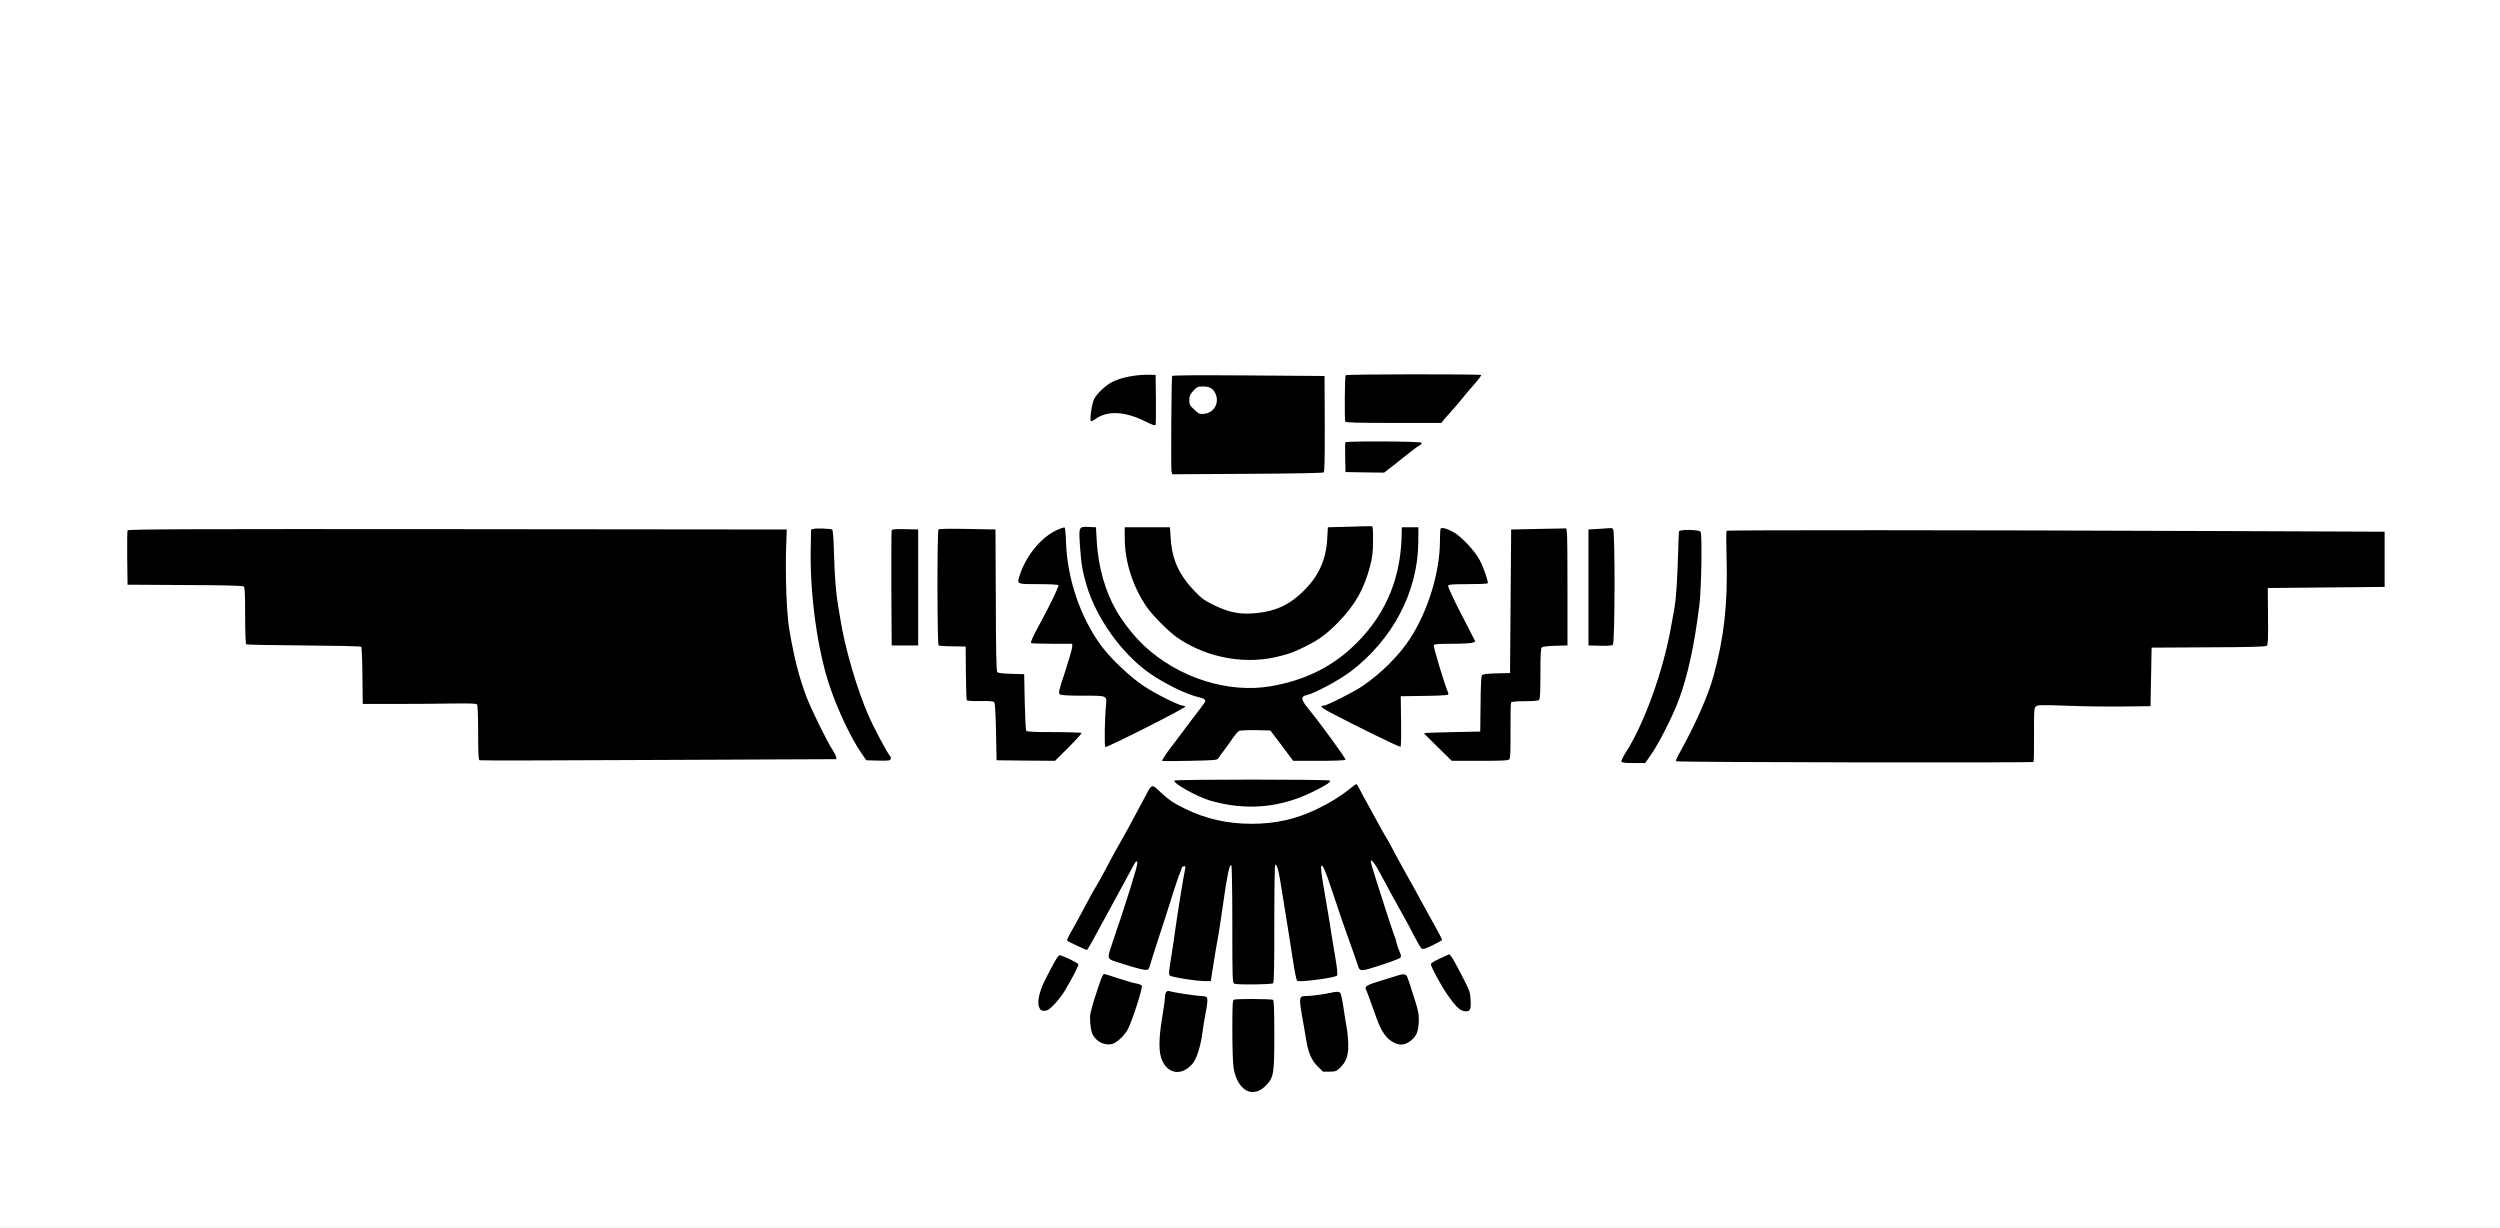 <?xml version="1.0" standalone="no"?>
<!DOCTYPE svg PUBLIC "-//W3C//DTD SVG 1.1//EN"
 "http://www.w3.org/Graphics/SVG/1.1/DTD/svg11.dtd">
<!-- Created with svg_stack (http://github.com/astraw/svg_stack) -->
<svg xmlns:sodipodi="http://sodipodi.sourceforge.net/DTD/sodipodi-0.dtd" xmlns="http://www.w3.org/2000/svg" version="1.1" width="1132.0" height="556.0">
  <rect width="100%" height="100%" fill="#808080" stroke="none"/>
  <defs/>
  <g id="id0:id0" transform="matrix(1.25,0,0,1.25,0.0,0.0)"><g transform="translate(0,444.8) scale(0.04,-0.04)" fill="#000000" stroke="none">
<path d="M10300 7739 c-159 -16 -254 -56 -346 -146 -51 -49 -63 -67 -77 -119 -9 -33 -17 -90 -17 -127 0 -77 11 -84 62 -42 37 31 117 55 186 55 70 0 175 -31 276 -82 43 -22 84 -37 92 -34 19 7 21 475 2 494 -13 13 -62 13 -178 1z"/>
<path d="M10594 7741 c-2 -2 -4 -210 -4 -461 0 -354 3 -460 13 -468 8 -6 250 -7 707 -3 l695 6 7 450 c5 341 4 453 -5 462 -10 10 -174 13 -710 15 -384 2 -701 1 -703 -1z m378 -168 c23 -22 28 -35 28 -73 0 -59 -37 -99 -99 -107 -38 -5 -46 -2 -77 28 -47 46 -48 99 -2 146 27 28 39 33 77 33 35 0 51 -6 73 -27z"/>
<path d="M12167 7743 c-4 -3 -7 -109 -7 -234 0 -208 1 -228 18 -232 9 -3 212 -4 450 -3 l434 1 26 31 c290 337 354 415 348 429 -5 13 -92 15 -634 15 -346 0 -632 -3 -635 -7z"/>
<path d="M12170 7142 c-6 -2 -10 -66 -10 -163 l0 -159 188 0 189 0 147 115 c81 63 165 127 186 140 40 25 52 51 28 60 -15 5 -713 12 -728 7z"/>
<path d="M9618 6359 c-122 -33 -281 -184 -353 -334 -47 -96 -71 -175 -61 -200 4 -13 33 -15 179 -15 96 0 176 -2 179 -5 5 -5 -34 -86 -169 -344 -52 -101 -81 -167 -76 -172 6 -6 93 -12 194 -14 l184 -4 -3 -27 c-2 -14 -33 -112 -68 -217 -36 -105 -62 -197 -60 -204 4 -10 50 -13 209 -13 160 0 207 -3 216 -14 7 -8 9 -44 6 -102 -2 -49 -7 -151 -10 -226 l-5 -138 22 0 c26 0 728 355 745 377 16 21 0 43 -32 43 -37 0 -251 106 -355 176 -414 277 -665 748 -687 1286 -4 93 -10 148 -17 151 -6 2 -23 1 -38 -4z"/>
<path d="M9767 6364 c-12 -12 -7 -234 7 -334 44 -308 197 -610 429 -847 169 -173 380 -308 590 -377 48 -16 90 -33 93 -38 3 -4 -41 -69 -98 -144 -57 -74 -119 -157 -138 -183 -19 -26 -53 -72 -75 -102 -60 -80 -77 -108 -70 -119 8 -14 490 -13 516 0 10 6 34 34 53 63 20 29 61 86 93 127 l58 75 129 3 c93 2 132 -1 144 -10 18 -15 114 -141 154 -201 43 -67 48 -68 315 -65 l238 3 3 20 c1 11 -16 44 -40 75 -141 185 -308 410 -308 417 0 4 -12 19 -26 34 -28 29 -25 49 7 49 32 0 237 101 322 159 184 124 345 284 454 452 92 144 190 374 214 503 5 28 13 71 19 96 5 25 12 110 16 188 6 118 5 145 -7 153 -20 12 -163 11 -176 -2 -6 -6 -9 -35 -6 -72 6 -79 -20 -272 -53 -385 -62 -215 -170 -403 -322 -563 -259 -273 -573 -413 -952 -426 -139 -4 -168 -2 -280 21 -231 47 -400 119 -565 241 -114 84 -180 148 -265 256 -91 118 -153 226 -201 354 -55 147 -79 264 -87 435 l-7 145 -85 3 c-47 1 -89 0 -93 -4z"/>
<path d="M10170 6355 c-16 -20 -6 -207 16 -310 33 -149 95 -297 172 -414 46 -70 189 -220 264 -278 85 -65 249 -147 354 -178 207 -59 445 -63 637 -10 125 35 314 130 412 208 172 136 309 330 373 527 54 163 82 426 50 458 -17 17 -424 17 -435 0 -4 -7 -9 -55 -10 -106 -6 -260 -174 -510 -413 -615 -254 -111 -558 -57 -753 135 -142 141 -204 279 -216 478 l-6 115 -216 3 c-185 2 -218 0 -229 -13z"/>
<path d="M8490 6352 c-6 -2 -10 -198 -10 -553 l0 -548 123 -3 122 -3 2 -239 c1 -161 6 -241 13 -246 6 -4 62 -5 124 -3 96 3 115 1 127 -13 11 -13 15 -75 19 -273 l5 -256 277 0 278 0 130 130 c71 71 130 135 130 141 0 22 -36 25 -267 23 -176 -1 -236 1 -248 11 -13 11 -15 50 -15 256 0 183 -3 245 -12 251 -7 4 -65 10 -128 13 l-115 5 -3 639 c-1 442 -5 643 -13 652 -8 10 -71 14 -270 16 -143 2 -264 2 -269 0z"/>
<path d="M13030 6353 c-4 -157 -12 -268 -25 -341 -98 -565 -385 -961 -867 -1198 -62 -30 -132 -60 -155 -66 -59 -14 -56 -36 10 -72 171 -92 690 -347 700 -343 9 3 12 63 12 238 l0 234 210 3 c116 2 214 7 219 12 6 6 5 20 -2 35 -29 64 -132 399 -125 406 4 4 89 11 188 15 99 3 183 9 188 11 4 2 -51 118 -123 257 -71 139 -127 256 -123 259 3 4 82 7 175 7 196 0 191 -3 164 98 -46 174 -177 343 -326 420 -58 29 -120 42 -120 25z"/>
<path d="M1144 6337 c-20 -11 -21 -509 -1 -526 10 -7 170 -12 533 -13 l519 -3 5 -265 5 -265 525 -5 525 -5 3 -263 2 -262 517 0 c284 0 520 -3 524 -7 5 -5 10 -121 11 -258 l3 -250 1635 4 c899 2 1638 5 1642 7 12 8 -9 58 -71 169 -170 303 -265 554 -322 845 -11 58 -24 125 -29 150 -29 147 -43 541 -30 840 l5 115 -2993 0 c-1646 0 -3000 -4 -3008 -8z"/>
<path d="M7327 6343 c-11 -10 -8 -353 3 -503 45 -579 131 -933 319 -1308 71 -142 135 -247 179 -294 l26 -28 106 0 c141 0 154 13 100 93 -44 65 -183 343 -219 439 -31 79 -69 192 -110 323 -44 139 -97 385 -121 565 -6 47 -16 112 -20 145 -17 115 -32 391 -26 466 9 113 13 109 -118 109 -62 0 -116 -3 -119 -7z"/>
<path d="M8060 6343 c0 -30 -1 -1071 0 -1081 0 -10 31 -12 138 -10 l137 3 0 545 0 545 -137 3 c-76 1 -138 -1 -138 -5z"/>
<path d="M13667 6343 c-4 -3 -7 -296 -7 -649 0 -372 -4 -645 -9 -648 -5 -3 -58 -7 -119 -7 -60 -1 -116 -5 -123 -10 -11 -6 -15 -62 -19 -261 l-5 -253 -253 -3 c-219 -2 -254 -4 -259 -18 -4 -11 34 -56 128 -150 l134 -134 271 0 c239 0 273 2 278 16 3 9 6 128 6 264 0 188 3 251 13 257 6 4 64 9 127 10 63 2 121 5 128 8 11 4 13 50 11 233 -2 125 0 233 5 240 5 8 41 12 116 12 98 0 110 2 120 19 6 13 10 198 10 531 0 333 -4 518 -10 531 -10 18 -24 19 -274 19 -144 0 -266 -3 -269 -7z"/>
<path d="M14365 6338 c-3 -7 -4 -254 -3 -548 l3 -535 130 0 130 0 7 55 c8 73 8 933 0 990 l-7 45 -128 3 c-96 2 -129 -1 -132 -10z"/>
<path d="M15205 6326 c-13 -9 -16 -45 -19 -191 -9 -451 -92 -905 -242 -1323 -57 -158 -178 -412 -246 -515 -38 -58 -48 -81 -40 -89 14 -14 240 -17 257 -3 43 36 218 350 275 495 108 272 190 635 219 975 17 193 19 631 4 646 -17 17 -187 20 -208 5z"/>
<path d="M15617 6327 c-3 -7 -2 -136 0 -287 8 -401 -15 -629 -97 -954 -64 -256 -170 -509 -327 -779 -25 -42 -42 -84 -39 -92 5 -13 203 -15 1646 -15 l1640 0 0 255 c0 195 3 257 13 260 6 3 237 1 512 -3 275 -5 508 -4 518 0 15 8 17 31 17 263 0 139 4 256 9 259 5 3 239 6 520 6 281 0 512 2 513 3 1 1 5 121 8 267 l5 265 523 5 c450 4 524 7 532 20 15 24 13 505 -2 518 -9 7 -970 10 -2923 11 -1600 1 -2944 3 -2987 5 -52 3 -78 0 -81 -7z"/>
<path d="M11330 4080 c-661 -4 -735 -7 -738 -21 -2 -10 25 -34 80 -69 227 -146 417 -197 704 -187 156 5 179 8 292 41 186 54 432 186 432 232 0 8 -8 13 -17 12 -10 -2 -349 -5 -753 -8z"/>
<path d="M12252 4018 c-166 -121 -234 -164 -337 -211 -198 -91 -363 -127 -585 -127 -330 0 -627 103 -813 283 -38 37 -75 67 -82 67 -13 0 -66 -82 -107 -165 -33 -67 -139 -262 -225 -415 -38 -69 -94 -170 -123 -225 -29 -55 -63 -116 -75 -135 -12 -19 -43 -75 -69 -125 -66 -123 -101 -187 -153 -276 -24 -42 -41 -83 -38 -91 7 -18 190 -102 207 -95 7 2 35 47 62 98 27 52 66 123 86 159 89 156 140 250 176 320 21 41 42 81 47 87 15 21 26 5 16 -25 -5 -15 -27 -79 -48 -142 -21 -63 -62 -189 -91 -280 -28 -91 -58 -182 -66 -203 -17 -46 -18 -81 -1 -94 15 -12 100 -41 245 -83 97 -29 115 -31 126 -19 12 12 127 353 217 639 37 120 47 143 58 136 8 -5 6 -24 -24 -196 -8 -47 -22 -134 -30 -195 -22 -169 -35 -253 -52 -338 -20 -106 -26 -101 162 -131 164 -27 231 -31 241 -15 8 13 19 72 44 249 6 41 17 107 25 145 8 39 19 108 25 155 7 47 18 116 26 154 8 38 14 85 14 106 0 20 3 40 8 44 4 4 7 12 7 17 0 5 4 9 10 9 6 0 9 -155 7 -438 -3 -367 -1 -440 11 -456 13 -18 28 -19 173 -20 87 0 176 3 196 7 l38 8 2 442 c3 447 10 520 35 365 83 -519 123 -766 129 -786 4 -15 109 -9 239 13 44 8 101 17 128 20 26 3 47 9 47 13 0 4 -7 43 -15 87 -8 44 -17 100 -21 125 -3 25 -12 86 -20 135 -8 50 -21 131 -29 180 -8 50 -20 119 -26 155 -7 36 -13 79 -14 96 -1 17 -5 36 -9 42 -4 7 -4 17 -1 22 8 13 26 3 24 -13 -2 -7 2 -23 8 -37 6 -14 18 -47 28 -75 9 -27 53 -153 97 -280 45 -126 93 -266 108 -310 22 -63 32 -81 49 -83 31 -5 348 99 372 121 12 11 18 26 15 36 -3 9 -23 68 -44 131 -40 117 -153 460 -177 538 -27 89 6 45 106 -136 56 -103 112 -203 124 -222 12 -19 43 -78 70 -130 48 -94 89 -150 110 -150 5 0 26 11 45 23 19 13 57 32 83 42 27 10 51 24 54 31 5 14 -7 39 -77 164 -66 118 -257 464 -358 650 -47 85 -105 191 -130 235 -94 169 -156 282 -185 338 -17 31 -34 57 -37 57 -4 0 -21 -10 -38 -22z"/>
<path d="M9488 2328 c-93 -186 -116 -263 -97 -331 13 -48 31 -61 74 -53 69 13 128 83 249 295 57 99 76 141 71 158 -3 13 -11 23 -18 23 -7 0 -49 18 -95 40 -45 22 -86 40 -90 40 -4 0 -47 -78 -94 -172z"/>
<path d="M13030 2456 c-51 -24 -96 -48 -98 -55 -4 -11 25 -67 146 -282 65 -114 170 -195 226 -173 40 16 47 111 15 206 -30 91 -169 349 -187 347 -4 0 -50 -20 -102 -43z"/>
<path d="M9966 2308 c-2 -7 -25 -78 -50 -158 -61 -194 -69 -234 -61 -305 8 -76 25 -114 66 -154 76 -71 166 -63 247 23 27 29 57 67 67 85 13 26 101 275 132 374 7 24 -12 44 -50 52 -18 4 -96 27 -174 51 -153 47 -172 51 -177 32z"/>
<path d="M12550 2271 c-227 -72 -224 -70 -195 -128 16 -33 69 -172 90 -239 51 -159 163 -274 255 -261 56 7 116 52 142 106 19 37 23 63 23 131 0 76 -6 103 -54 250 -30 91 -59 171 -64 178 -14 18 -39 14 -197 -37z"/>
<path d="M10540 2135 c-5 -14 -10 -41 -10 -58 0 -18 -10 -86 -22 -152 -11 -66 -23 -171 -25 -233 -4 -101 -2 -120 17 -165 31 -73 72 -113 131 -127 59 -14 92 -5 150 41 64 51 95 129 124 319 9 58 22 137 30 175 23 117 26 152 12 162 -6 5 -82 20 -167 33 -245 37 -228 36 -240 5z"/>
<path d="M12050 2150 c-51 -13 -227 -40 -254 -40 -46 0 -51 -21 -32 -133 9 -56 26 -156 37 -222 30 -189 67 -272 145 -331 29 -23 44 -27 95 -26 79 1 120 31 160 116 24 51 29 74 29 138 0 43 -6 113 -14 155 -8 43 -20 112 -26 153 -20 126 -30 173 -42 187 -12 14 -45 15 -98 3z"/>
<path d="M11153 2083 c-17 -6 -18 -539 -2 -627 23 -123 65 -195 135 -229 40 -19 49 -20 91 -8 57 15 104 48 133 96 44 72 50 120 50 451 0 275 -2 313 -16 318 -19 7 -373 7 -391 -1z"/>
</g>
</g>
  <g id="id1:id1" transform="matrix(1.25,0,0,1.25,0.0,0.0)"><g transform="translate(0,444.8) scale(0.04,-0.04)" fill="#ffffff" stroke="none">
<path d="M0 5560 l0 -5560 11320 0 11320 0 0 5560 0 5560 -11320 0 -11320 0 0 -5560z m10468 1945 c1 -121 0 -225 -3 -232 -3 -10 -27 -2 -87 28 -188 95 -351 103 -458 24 -19 -14 -37 -22 -41 -18 -12 14 9 160 29 199 26 51 106 126 168 157 83 41 217 66 339 63 l50 -1 3 -220z m1529 -222 c1 -318 -2 -434 -10 -441 -7 -6 -294 -11 -692 -13 l-679 -4 -7 25 c-6 23 -1 842 6 865 1 7 236 8 691 5 l689 -5 2 -432z m1416 441 c4 -4 -24 -41 -61 -83 -38 -42 -86 -98 -107 -126 -22 -27 -62 -75 -90 -106 -27 -30 -62 -70 -77 -87 l-26 -32 -431 0 c-332 0 -432 3 -438 12 -8 13 -5 407 3 420 6 10 1218 11 1227 2z m-540 -613 c5 -5 -1 -15 -15 -23 -14 -7 -62 -42 -107 -78 -45 -36 -112 -89 -149 -118 l-67 -52 -175 2 -175 3 -3 129 c-1 72 -1 135 1 140 5 13 677 10 690 -3z m-439 -886 c0 -106 -5 -148 -26 -230 -54 -207 -135 -351 -283 -504 -106 -110 -179 -164 -301 -224 -103 -51 -124 -59 -219 -85 -308 -86 -663 -26 -937 159 -78 53 -232 206 -285 285 -123 181 -194 399 -197 606 l-1 113 205 0 205 0 7 -100 c12 -194 76 -334 222 -484 59 -61 87 -81 171 -122 141 -68 241 -86 384 -71 180 18 306 79 433 207 131 131 196 277 207 460 l6 110 190 5 c105 3 197 6 205 5 13 0 15 -21 14 -130z m-2780 -20 c12 -324 126 -664 310 -921 87 -121 266 -292 396 -378 106 -70 318 -176 351 -176 10 0 20 -4 23 -9 7 -11 -711 -374 -724 -366 -10 6 -6 257 6 378 9 89 13 87 -210 87 -138 0 -197 3 -208 13 -15 11 -10 31 48 206 35 107 64 207 64 223 l0 28 -183 0 c-101 0 -186 3 -189 6 -8 7 13 54 73 164 99 182 180 350 174 360 -4 6 -70 10 -181 10 -200 0 -196 -2 -169 82 56 172 186 333 324 402 41 20 78 33 83 28 4 -4 10 -66 12 -137z m278 15 c14 -235 76 -455 180 -634 63 -108 167 -239 256 -320 309 -285 754 -426 1137 -361 289 49 527 160 725 339 298 270 452 607 463 1016 l2 85 75 0 75 0 -1 -140 c-5 -445 -232 -878 -614 -1167 -104 -79 -327 -198 -397 -213 -56 -11 -52 -41 17 -125 103 -125 341 -451 335 -460 -4 -6 -93 -10 -240 -10 l-234 0 -103 138 -104 137 -132 3 c-75 1 -140 -2 -151 -7 -10 -6 -35 -34 -55 -63 -19 -29 -55 -78 -78 -109 -24 -31 -48 -65 -54 -75 -10 -18 -29 -19 -258 -24 -136 -3 -249 -3 -251 -1 -5 4 41 75 81 126 18 22 47 61 66 87 18 25 77 103 130 173 54 69 102 134 108 144 12 23 -2 36 -50 46 -110 24 -308 120 -449 218 -249 173 -483 499 -571 797 -38 129 -48 187 -60 359 -11 171 -11 173 78 169 l67 -3 7 -125z m-2396 105 c7 -2 13 -79 17 -227 6 -210 17 -347 37 -463 5 -27 14 -81 20 -120 39 -254 154 -648 256 -877 47 -108 167 -333 191 -360 9 -10 13 -24 9 -33 -5 -13 -23 -15 -113 -13 l-108 3 -48 70 c-90 132 -204 371 -278 585 -114 329 -186 841 -177 1265 l3 169 25 7 c23 6 140 2 166 -6z m1482 -639 c1 -443 5 -643 13 -652 8 -9 46 -14 127 -16 l117 -3 5 -250 c3 -137 9 -256 13 -262 6 -10 68 -13 252 -13 134 0 246 -4 249 -8 3 -5 -50 -63 -117 -130 l-123 -122 -264 2 -265 3 -5 257 c-4 183 -9 261 -17 269 -9 9 -48 12 -127 10 -71 -1 -116 2 -121 8 -3 6 -7 118 -8 248 l-2 238 -117 2 c-64 0 -122 4 -128 8 -13 8 -14 1037 -1 1051 6 5 109 7 263 4 l253 -5 3 -639z m4147 614 c70 -40 192 -170 234 -250 36 -68 82 -200 74 -212 -2 -5 -83 -8 -179 -8 -144 0 -176 -3 -180 -15 -3 -8 51 -125 121 -260 l126 -245 -26 -10 c-15 -6 -98 -10 -186 -10 -128 0 -161 -3 -165 -14 -5 -14 107 -382 127 -420 6 -10 7 -22 2 -27 -5 -5 -103 -10 -218 -11 l-210 -3 3 -226 c2 -128 0 -229 -5 -232 -8 -5 -411 192 -640 313 -76 40 -95 60 -56 60 28 0 267 120 350 176 164 110 330 275 428 424 165 251 274 604 275 886 0 61 3 114 7 118 13 12 62 -2 118 -34z m1030 -495 l0 -530 -109 -3 c-61 -1 -116 -8 -123 -14 -10 -8 -13 -63 -13 -237 0 -163 -3 -230 -12 -239 -8 -8 -51 -12 -129 -12 -75 0 -120 -4 -125 -11 -3 -6 -6 -121 -5 -256 1 -175 -1 -249 -10 -259 -9 -11 -59 -14 -267 -14 l-255 0 -125 123 c-69 67 -126 124 -126 127 -1 3 114 7 254 10 l255 5 3 249 c1 160 6 254 13 262 8 9 48 14 132 16 l122 3 5 650 5 650 240 5 c132 3 247 5 255 5 13 0 15 -66 15 -530z m413 523 c19 -19 17 -1031 -2 -1047 -9 -8 -50 -11 -117 -9 l-104 3 0 525 0 525 100 6 c55 3 102 6 106 7 3 1 10 -3 17 -10z m-7488 -138 c-10 -282 3 -634 30 -785 46 -259 86 -415 151 -590 42 -112 188 -409 239 -487 16 -24 30 -52 32 -63 l3 -20 -1610 -7 c-885 -5 -1616 -6 -1622 -3 -10 3 -13 62 -13 247 0 134 -4 249 -9 257 -7 11 -51 12 -227 10 -121 -2 -352 -4 -514 -4 l-295 0 -3 255 c-1 140 -6 258 -11 263 -5 5 -238 10 -520 12 -281 2 -515 6 -521 10 -6 4 -10 99 -10 259 0 200 -3 256 -13 265 -10 7 -170 12 -533 13 l-519 3 -3 240 c-1 132 0 245 3 252 3 11 582 13 2987 11 l2983 -3 -5 -135z m1195 -390 l0 -525 -120 0 -120 0 -3 515 c-1 283 0 521 3 528 3 9 34 12 122 10 l118 -3 0 -525z m7085 505 c16 -19 8 -516 -10 -661 -45 -364 -106 -645 -186 -859 -57 -153 -181 -398 -251 -497 l-54 -78 -105 0 c-80 0 -106 3 -110 14 -3 7 15 44 39 82 167 259 340 739 411 1143 13 75 27 152 31 171 13 74 25 253 31 460 3 118 7 221 9 228 7 19 179 17 195 -3z m4680 6 l1515 -6 0 -250 0 -250 -529 -5 -529 -5 2 -256 c2 -210 0 -258 -12 -267 -10 -9 -153 -13 -528 -14 l-514 -3 -5 -265 -5 -265 -245 -3 c-135 -2 -364 1 -510 7 -238 8 -267 8 -283 -7 -16 -14 -18 -37 -17 -254 1 -131 -1 -242 -5 -248 -6 -9 -3202 -4 -3233 6 -9 2 -1 25 28 76 140 250 259 518 308 698 95 347 129 651 118 1060 -4 135 -4 249 0 253 8 8 2180 7 4444 -2z m-8035 -2260 c8 -13 -34 -41 -151 -99 -296 -148 -608 -176 -932 -83 -120 35 -341 158 -327 182 8 12 1402 12 1410 0z m268 -78 c13 -27 46 -88 74 -138 27 -49 75 -137 107 -195 32 -58 61 -109 66 -115 4 -5 31 -55 60 -110 29 -55 82 -151 117 -214 35 -62 108 -193 160 -290 53 -97 111 -203 130 -236 18 -33 33 -63 33 -67 0 -3 -39 -25 -86 -48 -71 -34 -88 -39 -101 -29 -8 7 -37 56 -64 108 -27 53 -62 121 -80 151 -65 116 -198 358 -233 426 -35 68 -73 120 -82 111 -2 -2 3 -28 12 -58 27 -93 185 -583 198 -614 8 -17 17 -46 21 -65 4 -19 16 -57 28 -83 17 -41 18 -50 6 -62 -8 -7 -87 -37 -177 -66 -173 -57 -189 -58 -203 -8 -4 13 -26 76 -48 139 -67 184 -118 331 -187 541 -63 191 -85 241 -99 227 -7 -7 5 -100 35 -268 10 -58 25 -148 34 -200 8 -52 22 -138 30 -190 9 -52 24 -147 35 -210 11 -70 15 -119 9 -125 -18 -20 -344 -63 -360 -47 -9 9 -22 72 -44 217 -23 148 -30 195 -58 365 -14 85 -30 187 -36 225 -30 195 -43 245 -62 245 -4 0 -8 -239 -8 -532 1 -367 -3 -535 -10 -542 -12 -12 -324 -16 -352 -4 -17 7 -18 42 -18 537 0 312 -4 532 -9 536 -17 10 -36 -78 -76 -360 -23 -162 -36 -245 -45 -295 -12 -60 -27 -151 -48 -285 l-17 -110 -68 1 c-61 1 -225 25 -287 43 -30 8 -30 10 -1 191 12 74 27 171 32 215 21 153 74 482 88 547 5 20 6 39 4 42 -8 8 -33 -6 -33 -19 0 -6 -7 -25 -14 -41 -8 -16 -36 -97 -62 -179 -25 -83 -84 -265 -130 -405 -46 -141 -84 -261 -84 -267 0 -6 -7 -16 -15 -23 -14 -12 -92 7 -280 68 -90 29 -90 30 -45 162 135 396 230 701 230 735 0 21 -13 19 -25 -4 -36 -68 -143 -265 -214 -394 -46 -84 -107 -195 -135 -248 -28 -53 -58 -106 -67 -119 l-16 -24 -87 39 c-48 21 -89 43 -92 47 -3 5 12 39 34 76 22 37 79 141 127 232 48 91 95 176 105 190 9 14 41 70 70 125 79 150 120 225 153 280 27 45 97 174 217 400 64 122 56 120 151 31 67 -62 106 -88 203 -136 192 -95 390 -140 609 -140 218 0 401 41 591 132 116 55 216 117 301 186 28 23 53 41 57 42 4 0 18 -21 31 -47z m926 -1688 c70 -136 75 -150 79 -223 5 -91 -6 -108 -62 -98 -38 7 -76 45 -147 146 -49 69 -145 243 -150 273 -3 14 15 26 81 57 l85 39 20 -24 c11 -13 53 -90 94 -170z m-3554 150 c41 -20 77 -40 80 -46 6 -9 -42 -106 -120 -237 -20 -35 -62 -90 -93 -123 -47 -50 -63 -61 -92 -62 -29 -2 -36 3 -48 27 -22 43 -2 142 47 241 86 172 123 235 137 235 8 0 48 -16 89 -35z m442 -175 c65 -21 137 -42 160 -46 24 -4 47 -12 53 -19 12 -14 -87 -324 -128 -399 -32 -58 -102 -122 -143 -131 -68 -15 -141 22 -175 88 -9 16 -18 64 -21 106 -5 70 -1 88 40 221 53 167 73 220 87 220 5 0 62 -18 127 -40z m2614 20 c9 -19 41 -114 81 -245 25 -84 29 -112 26 -175 -5 -90 -24 -130 -80 -170 -48 -35 -92 -39 -146 -11 -67 34 -113 99 -155 218 -72 200 -90 250 -98 265 -13 24 16 41 121 72 47 14 112 34 145 45 67 23 94 23 106 1z m-2016 -161 c66 -10 136 -19 156 -19 19 0 40 -5 46 -11 12 -12 8 -62 -12 -159 -7 -36 -19 -105 -25 -155 -18 -136 -54 -249 -96 -294 -93 -104 -216 -88 -270 36 -32 73 -32 193 1 390 14 81 25 164 25 184 0 40 17 62 40 53 8 -3 69 -15 135 -25z m1413 8 c6 -7 18 -62 27 -122 9 -61 22 -145 30 -189 8 -43 15 -116 15 -162 0 -98 -19 -150 -76 -205 -31 -30 -40 -33 -94 -34 l-59 0 -48 47 c-53 53 -84 121 -102 228 -6 36 -20 115 -30 175 -41 229 -40 235 30 235 41 0 161 16 219 29 54 13 77 12 88 -2z m-609 -62 c8 -4 11 -107 11 -314 0 -349 -5 -383 -68 -453 -121 -134 -265 -61 -301 152 -6 39 -11 184 -11 339 0 224 2 271 14 278 17 9 340 8 355 -2z"/>
<path d="M10806 7580 c-30 -33 -36 -48 -36 -84 0 -39 5 -48 46 -86 43 -40 49 -42 92 -37 90 10 139 105 97 187 -22 44 -53 60 -111 60 -48 0 -55 -3 -88 -40z"/>
</g>
</g>
</svg>
